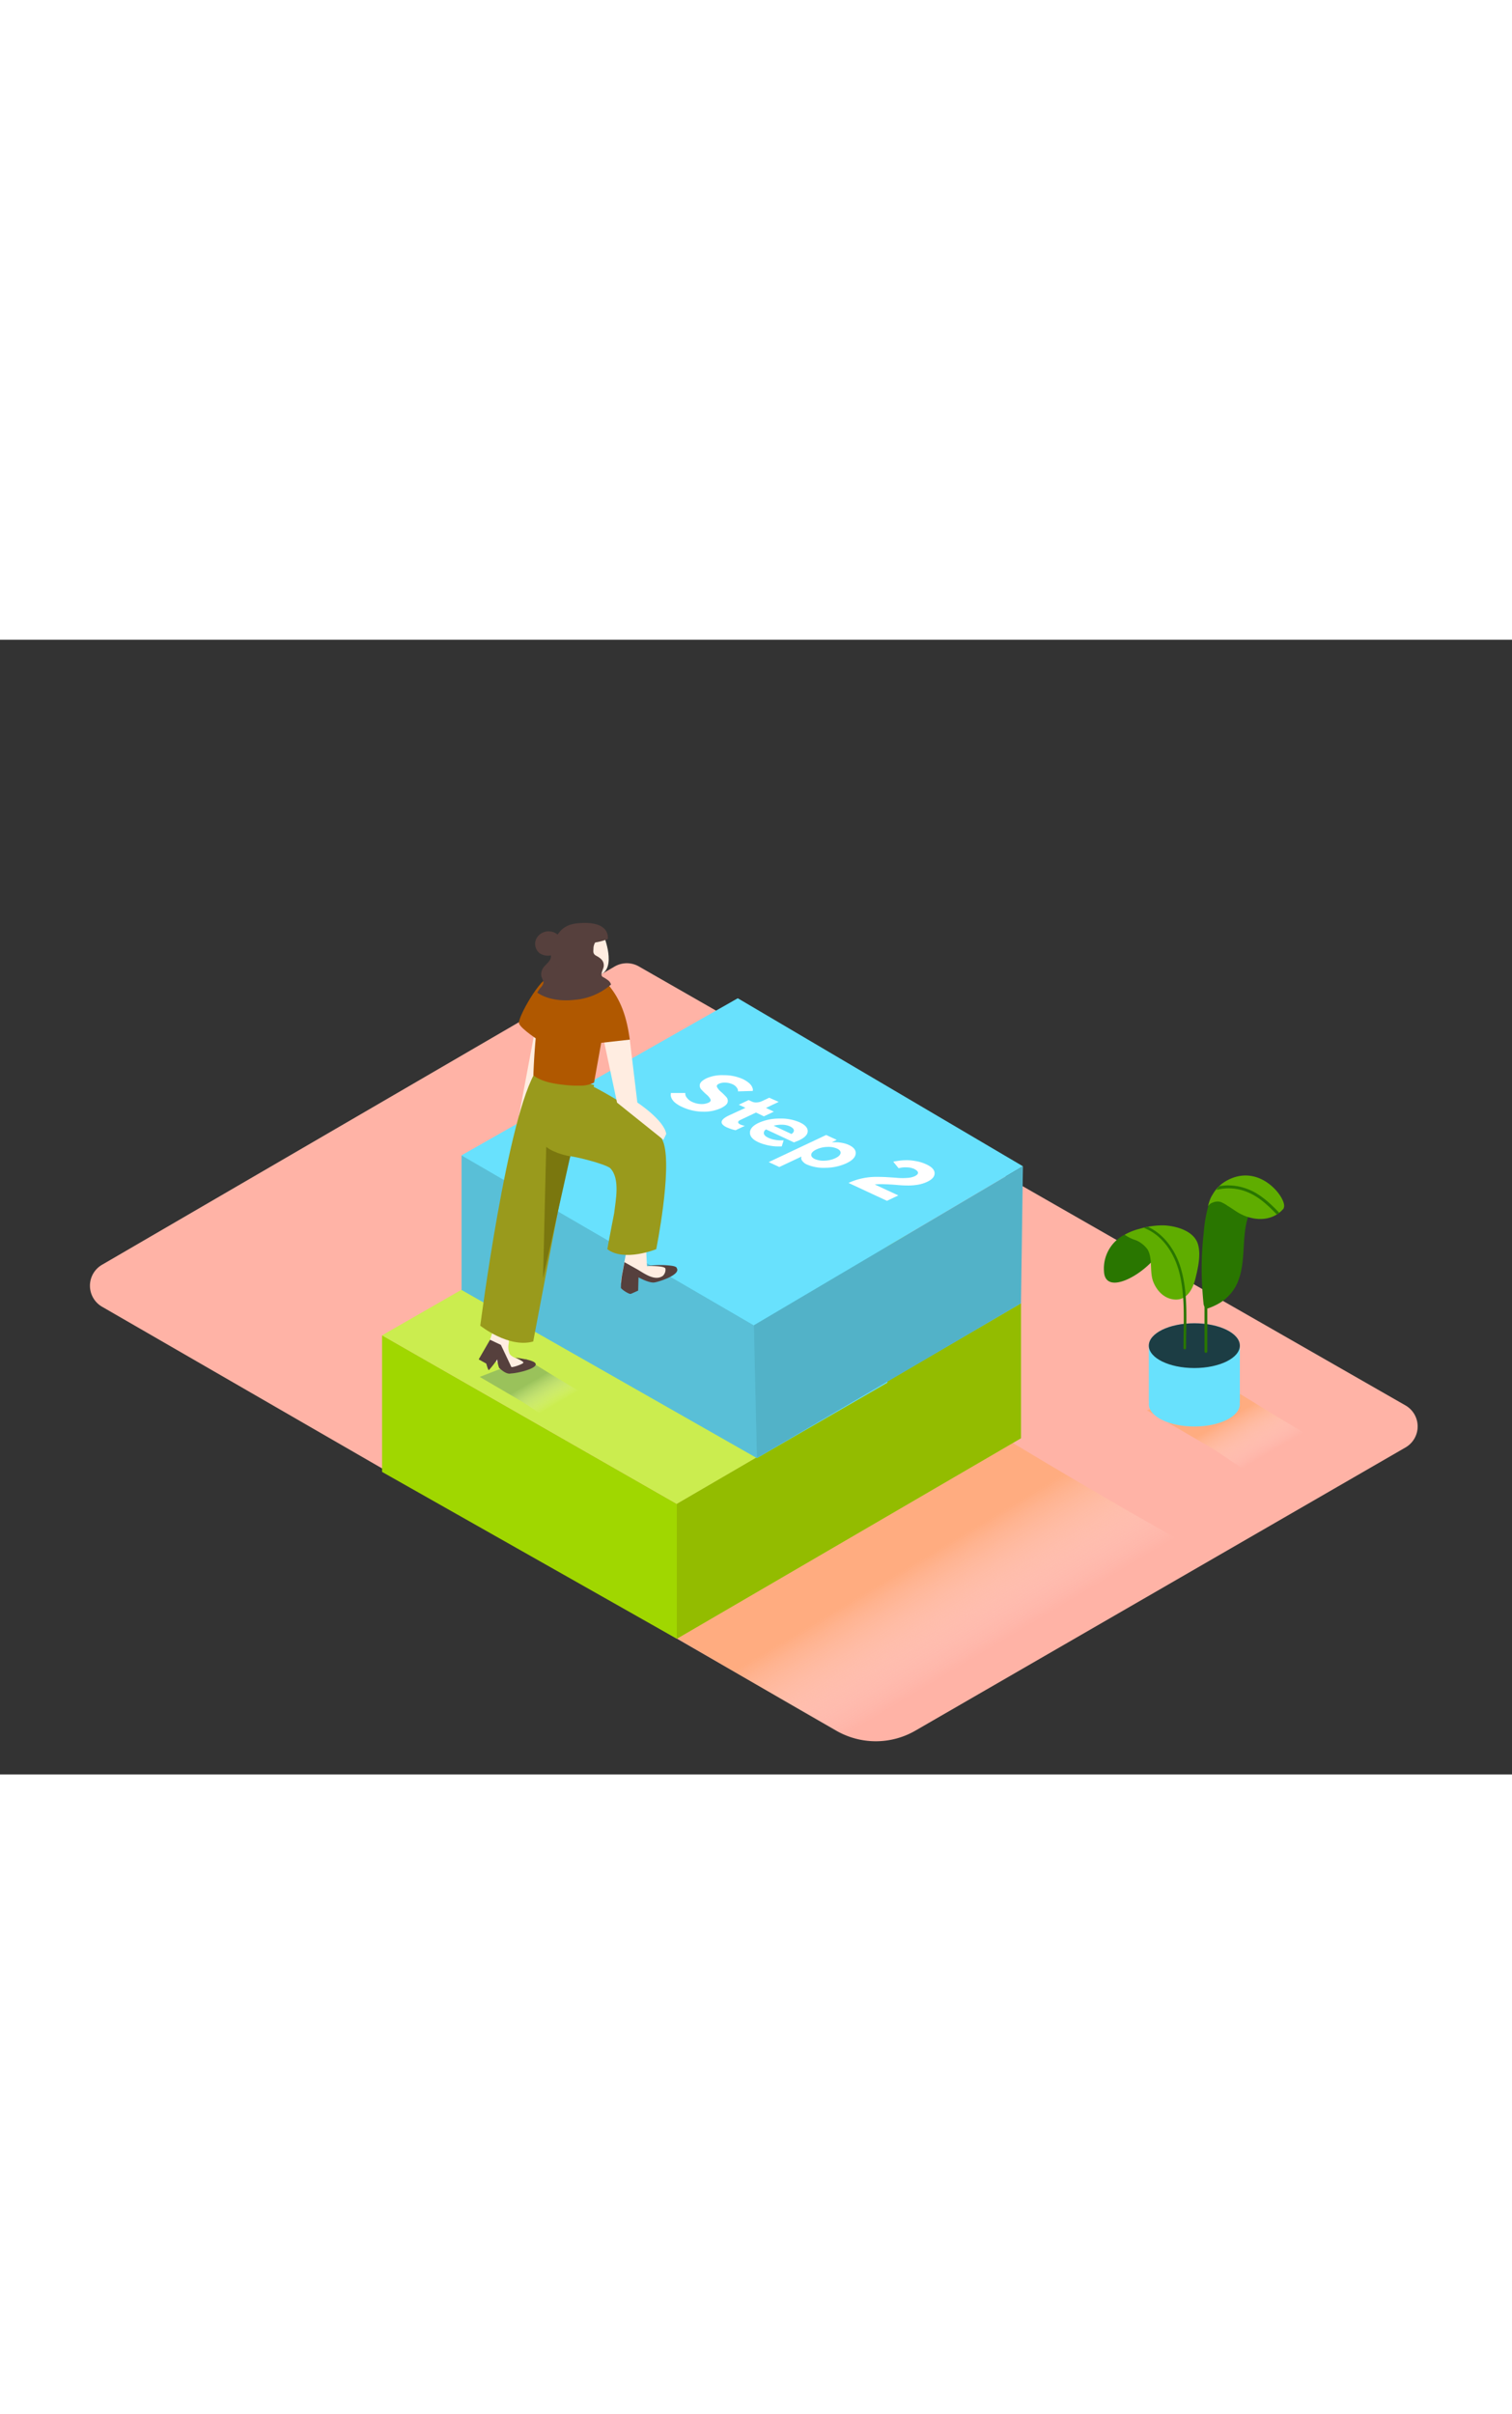 <svg xmlns="http://www.w3.org/2000/svg" xmlns:xlink="http://www.w3.org/1999/xlink" viewBox="0 0 400 300" data-imageid="step-2-isometric" imageName="Step 2" class="illustrations_image" style="width: 188px;"><rect x="0" y="0" width="400" height="300" fill="#333333" stroke="none"/><defs><linearGradient id="linear-gradient" x1="257.08" y1="269.65" x2="241.68" y2="243.84" gradientUnits="userSpaceOnUse"><stop offset="0" stop-color="#fff" stop-opacity="0"/><stop offset="0.99" stop-color="#ffa86a"/></linearGradient><linearGradient id="linear-gradient-2" x1="144.69" y1="203.56" x2="140.39" y2="196.18" gradientUnits="userSpaceOnUse"><stop offset="0" stop-color="#fff" stop-opacity="0"/><stop offset="0.99" stop-color="#7daa63"/></linearGradient><linearGradient id="linear-gradient-3" x1="331.59" y1="217.48" x2="324.76" y2="205.77" xlink:href="#linear-gradient"/></defs><title>151-160</title><g style="isolation:isolate"><g id="Layer_2" data-name="Layer 2"><path d="M27,165.24,162.62,86.38a6.41,6.41,0,0,1,6.41,0L371.82,202.43a6.41,6.41,0,0,1,0,11.12L242.16,288.42a20.93,20.93,0,0,1-20.93,0L27,176.34A6.41,6.41,0,0,1,27,165.24Z" fill="#ffb3a6"/><path d="M235.45,295.82c35.88-23.7,56.62-26,90-50.55-21.15-11-57.08-32.47-70.13-40.63l-88.95,51.95,67.39,39.25Z" opacity="0.63" fill="url(#linear-gradient)" style="mix-blend-mode:multiply"/><polygon points="101.08 220.01 179.05 264.12 270.1 211.1 270.1 175.45 179.05 228.47 101.08 183.9 101.08 220.01" fill="#a0d700"/><polygon points="101.08 183.9 193.87 130.67 270.1 175.45 179.05 228.47 101.08 183.9" fill="#cbed4f"/><polygon points="179.05 228.47 179.05 264.12 270.1 211.1 270.1 175.45 179.05 228.47" fill="#93bc00"/><polyline points="122.11 136.3 122.11 171.91 200.23 216.36 234.76 196.42 234.76 160.37" fill="#68e1fd" class="target-color"/><polygon points="199.43 181.24 200.23 216.36 270.1 175.45 270.61 139.2 199.43 181.24" fill="#68e1fd" class="target-color"/><polyline points="122.11 136.3 122.11 171.91 200.23 216.36 200.23 216.36 199.43 181.24" opacity="0.15"/><polygon points="199.43 181.24 270.61 139.2 195.18 94.78 122.11 136.3 199.43 181.24" fill="#68e1fd" class="target-color"/><polygon points="199.43 181.24 200.23 216.36 270.1 175.45 270.61 139.2 199.43 181.24" opacity="0.21"/><path d="M206,122.18l-3.36,1.59,2.07,1L202.09,126,200,125l-4.22,2c-.33.16-.5.35-.5.56s.18.41.55.58a4.1,4.1,0,0,0,.59.22,4,4,0,0,0,.51.13l.17,0-2.5,1.18a9.35,9.35,0,0,1-2.14-.69l-.06,0q-3.21-1.49.47-3.23l4.33-2-1.76-.82,2.61-1.23.93.43a2.58,2.58,0,0,0,1.21.19,3.44,3.44,0,0,0,1.35-.32l1.95-.92Z" fill="#fff"/><path d="M211.33,132.38l-1.29.51-7.37-3.43a1.08,1.08,0,0,0-.59,1.1c.08.41.48.79,1.22,1.13a6.83,6.83,0,0,0,1.79.53,8.59,8.59,0,0,0,1.6.14l.62,0-.5,1.59h-.38l-1,0c-.49,0-1-.08-1.45-.14a13.23,13.23,0,0,1-1.65-.36,10.78,10.78,0,0,1-1.73-.62c-1.49-.69-2.22-1.54-2.2-2.54s.8-1.86,2.33-2.58a13.16,13.16,0,0,1,5.47-1.12,12.31,12.31,0,0,1,5.37,1c1.45.67,2.16,1.48,2.11,2.4S212.84,131.66,211.33,132.38Zm-6.61-3.88,4.67,2.17c.46-.32.67-.66.63-1s-.37-.68-1-1a5.16,5.16,0,0,0-2.06-.45,7.93,7.93,0,0,0-2.29.26" fill="#fff"/><path d="M196.4,116.1a7.6,7.6,0,0,1,1.51.9,3.73,3.73,0,0,1,.86.87,3,3,0,0,1,.34.72.94.94,0,0,1,.05.51l0,.19-3.93.11c0-.09,0-.2,0-.33a1.74,1.74,0,0,0-.35-.7,2.57,2.57,0,0,0-1.07-.84,4.8,4.8,0,0,0-1.92-.44,3.73,3.73,0,0,0-1.69.29c-.51.24-.67.55-.49.92a4.09,4.09,0,0,0,1,1.19,16.34,16.34,0,0,1,1.36,1.33,1.49,1.49,0,0,1,.41,1.5c-.16.54-.73,1-1.74,1.51a10.88,10.88,0,0,1-4.9.94,13.22,13.22,0,0,1-5.38-1.25,8.18,8.18,0,0,1-1.7-1,3.88,3.88,0,0,1-.94-1,3.18,3.18,0,0,1-.35-.85,1.29,1.29,0,0,1,0-.6l0-.24,3.83,0a3,3,0,0,0,0,.39,1.9,1.9,0,0,0,.43.88,3.39,3.39,0,0,0,1.4,1.09,5.89,5.89,0,0,0,2.31.56,4.45,4.45,0,0,0,2-.36c.51-.24.67-.55.5-.92a4.05,4.05,0,0,0-1-1.2,14.24,14.24,0,0,1-1.37-1.33,1.48,1.48,0,0,1-.39-1.49c.16-.54.73-1,1.73-1.51a10.27,10.27,0,0,1,4.56-.82A12.07,12.07,0,0,1,196.4,116.1Z" fill="#fff"/><path d="M245,138.67q2.22,1,2.25,2.36t-2,2.3a9.39,9.39,0,0,1-2.57.77,15,15,0,0,1-2.86.18c-1,0-1.89-.08-2.8-.16s-1.88-.13-2.91-.17a17.92,17.92,0,0,0-2.69.07l6.23,2.89-3,1.43-10.17-4.73a16.32,16.32,0,0,1,3.54-1.19,17.66,17.66,0,0,1,3.43-.41c1,0,2.1,0,3.18.07s2,.12,2.88.2a16,16,0,0,0,2.46,0,5.42,5.42,0,0,0,2-.44c.6-.29.9-.6.89-.93s-.34-.65-1-1a4.79,4.79,0,0,0-1.83-.41,7.27,7.27,0,0,0-1.68.08l-.62.14L236.31,138l.53-.13c.22,0,.67-.11,1.36-.18a16.06,16.06,0,0,1,2-.09,14.12,14.12,0,0,1,2.32.28A10.49,10.49,0,0,1,245,138.67Z" fill="#fff"/><path d="M226.37,135.89q-.15,1.44-2.47,2.53a13.33,13.33,0,0,1-5.38,1.18,11.25,11.25,0,0,1-5-.84,3.08,3.08,0,0,1-1.25-.94,1.26,1.26,0,0,1-.32-.85l.08-.33-5.86,2.76-2.8-1.3,15.19-7.17,2.8,1.3-1.31.62.28,0H221c.36,0,.72,0,1.07.06a9.38,9.38,0,0,1,1.21.22,6.45,6.45,0,0,1,1.24.42Q226.52,134.46,226.37,135.89Zm-8.21,1.83a7.11,7.11,0,0,0,2.83-.66c.86-.4,1.31-.85,1.38-1.33s-.25-.88-.95-1.21a5.71,5.71,0,0,0-2.59-.43,7.11,7.11,0,0,0-2.83.66c-.85.4-1.32.85-1.38,1.33s.25.89.94,1.21a5.66,5.66,0,0,0,2.59.43" fill="#fff"/><path d="M144.49,205.66c5.88-3.88,5.23-1.89,10.7-5.91-3.46-1.81-13.85-8.3-16-9.63l-12.28,4.77,11,6.43C138.06,201.33,144.4,205.67,144.49,205.66Z" opacity="0.63" fill="url(#linear-gradient-2)" style="mix-blend-mode:multiply"/><polyline points="142.11 100.08 137.28 125.88 151.45 109.66" fill="#ffede1"/><path d="M177.37,165.69c-1.17-.36-6.2-.08-6.2-.08s-.28-4.11-.16-4.3l-5.19-.18s-1.43,7.43-1.54,8.42c-.19,1.82,2,2.62,2.5,2.6a8.9,8.9,0,0,0,1.08-.32,15,15,0,0,1,0-2.87c.07-.43.19-.73.63-.85.79-.21,2.16.35,2.92.58s1.79.58,2.69.84c2.14-.86,4-1.71,4.15-2.11C178.72,166.43,179.16,166.24,177.37,165.69Z" fill="#ffede1"/><path d="M179.06,166.18,179,166c-.35-.42-1.39-.5-1.88-.56a24.45,24.45,0,0,0-5.91.14s4.74-.15,4.83.71a2.23,2.23,0,0,1-.68,1.88c-2.14,1.53-5-.7-6.79-1.72l-3.37-1.89-.53,2.85a21.42,21.42,0,0,0-.41,3.95c.2.43,2.18,1.75,2.64,1.57s1.93-.86,1.93-.86l.09-3.5s2.79,1.57,4.2,1.35C174.14,169.8,180.1,167.94,179.06,166.18Z" fill="#56403d"/><path d="M137.24,190.28c-.77-.36-1.92-.7-2.41-1.47a4.71,4.71,0,0,1-.24-2.79q.1-1.33.27-2.65a.44.44,0,0,1-.13-.34,16,16,0,0,1,.24-2.15l-3.59-.73s-2.26,6-2.23,6.74,3,5.78,4.7,6.28,6.75-.52,7.22-1.14l0-.06C139.81,191.43,138.52,190.88,137.24,190.28Z" fill="#ffede1"/><path d="M132.5,187.33s1.27,6.12,1.92,6.58,8.17-1.1,7.23-2.6c-.6-1-5-1.41-5.37-1.56,0,0,2.23,1,2.19,1.37s-3.09,1.41-3.21,1.12-2.75-5.81-2.75-5.81l-2.87-1.36-3,5.19,2,1.11s.46,1.72.68,1.74a24.2,24.2,0,0,0,2.23-2.86,8.09,8.09,0,0,0,.49,2.24c.27.24,2.48,2.49,3.75,1.08l-1.8-2.5" fill="#56403d"/><path d="M153.27,130.23c2.32-7.59,2.38-6.24,3.9-12.5l-15.18-4c-7.74,11.6-14.93,67.62-14.93,67.62s7.49,6,14,4.18c0,0,8.77-46.21,8.79-46.26C151.09,136.14,151.14,135.54,153.27,130.23Z" fill="#999a1c"/><path d="M175.59,133.14c-2.2-7.18-20.62-16-20.62-16l-6.42,19.44c.32-1,11.83,2,12.92,3.16,2.63,2.79,1.4,8.46,1,11.9,0,0-1.1,5.55-1.8,9.48,4.46,3.44,12.94,0,12.94,0S177.79,140.32,175.59,133.14Z" fill="#999a1c"/><path d="M150.86,136.57s-4.09-.65-6.36-2.51l-.83,34.72Z" fill="#7a770e"/><path d="M166.61,105.72l2,16.63s7.12,4.67,7.64,8.31l-.74,1.55-12.27-9.83-3.83-18" fill="#ffede1"/><path d="M166.61,105.72c-.76-5.65-2.28-10.86-6.34-15.21a14.55,14.55,0,0,0-2.88-2.2L155.13,107Z" fill="#b05800"/><path d="M145.63,89.06c-2.64,0-8.71,10.9-8.33,12.34s5.71,4.84,5.71,4.84" fill="#b05800"/><path d="M160,91.44h-.59c-3.05,0-6.42-4.14-6.42-4.14s-1.1-9.5-6.51-1.85c-4,5.72-5.1,21.9-5.38,29.73,2.17,1.6,5,2.14,7.64,2.44a32.44,32.44,0,0,0,5.29.26,7.85,7.85,0,0,0,3.13-.8l2.27-12.65A128.21,128.21,0,0,1,160,91.44Z" fill="#b05800"/><path d="M159.8,78.44s3.33,8.31-.95,10.1-7.11-2.18-7.36-3.16S152,77.09,159.8,78.44Z" fill="#ffede1"/><path d="M160.23,77.29a8.58,8.58,0,0,0-7-1.7,10.41,10.41,0,0,0-5.76,2.33,3.52,3.52,0,0,0-1.72-.78,3.66,3.66,0,0,0-3.87,1.9,3.17,3.17,0,0,0,.87,3.83,4,4,0,0,0,3,.57c0,.06,0,.12,0,.19,0,1.5-1.5,2.12-2.17,3.32a3,3,0,0,0-.4,1.83c.08.64.66,1.37.58,2A3,3,0,0,1,143,92a6.62,6.62,0,0,0-.85,1.31c2.8,1.89,6.5,2.25,9.78,1.9a16.69,16.69,0,0,0,9.72-4.06,2.47,2.47,0,0,0-.54-.92,9.23,9.23,0,0,0-1.67-1.1c-.83-.59.23-2,.28-2.87.09-1.43-.89-2.12-2-2.72-.81-.43-.8-1-.72-1.83a3.28,3.28,0,0,1,.61-1.93,1.11,1.11,0,0,0,.75-.08,6.09,6.09,0,0,1,1.47-.48,1,1,0,0,0,.73-1.19A.83.83,0,0,0,160.23,77.29Z" fill="#56403d"/><path d="M156.79,80.13a16,16,0,0,0,4-1c0-.13.89-5-8-4.17S147,86.68,147,86.68" fill="#56403d"/><path d="M331.27,220.82c9.33-6.16,8.3-3,17-9.37-5.5-2.86-22-13.16-25.37-15.28l-19.48,7.57,17.52,10.2C321.06,213.94,331.12,220.82,331.27,220.82Z" opacity="0.63" fill="url(#linear-gradient-3)" style="mix-blend-mode:multiply"/><polyline points="303.92 186.63 303.92 201.51 328 201.51 328 186.63" fill="#68e1fd" class="target-color"/><ellipse cx="315.96" cy="186.63" rx="12.04" ry="5.92" fill="#68e1fd" class="target-color"/><ellipse cx="315.96" cy="186.63" rx="12.04" ry="5.92" opacity="0.73"/><ellipse cx="315.96" cy="202.09" rx="12.04" ry="5.92" fill="#68e1fd" class="target-color"/><path d="M329.44,152c-2.54-1-6.06-4.5-9.13-4.39a36,36,0,0,0-1.86,9.13,82.89,82.89,0,0,0-.35,15.25q.11,1.7.28,3.39a2.7,2.7,0,0,0,.27,1q0,5.89,0,11.78a.37.37,0,0,0,.75,0q0-5.67,0-11.33a16.7,16.7,0,0,0,3.45-1.59,11.73,11.73,0,0,0,4.85-6.09c1.94-5.41.72-11.45,2.56-16.8C330,152.24,329.71,152.14,329.44,152Z" fill="#297600"/><path d="M324.23,143.17a9.43,9.43,0,0,0-3.44,3.52,5.9,5.9,0,0,0-.54,1l-.1.23h0a15.74,15.74,0,0,0-.58,1.87,2.33,2.33,0,0,1,1.28-1,3.18,3.18,0,0,1,2-.18,8.42,8.42,0,0,1,1.84,1c.86.52,1.69,1.1,2.53,1.64,4,2.53,9.3,2.79,12.38-.9,0-.15.08-.29.1-.44C340.17,147.39,333.05,138,324.23,143.17Z" fill="#5fad00"/><path d="M337.85,151.93l.5-.33a.34.34,0,0,0-.1-.29c-2.41-2.48-5-4.9-8.3-6.12a14.21,14.21,0,0,0-7.41-.73c-.27.31-.51.64-.75,1a12.87,12.87,0,0,1,8.52.71c2.91,1.24,5.23,3.47,7.41,5.71A.36.36,0,0,0,337.85,151.93Z" fill="#297600"/><path d="M297.44,157.32a10.05,10.05,0,0,0-5.38,9.64c.28,7.1,12,.17,15.1-5.83s3.59,2.56,3.59,2.56" fill="#297600"/><path d="M308,154.83a21.19,21.19,0,0,0-6.49.9,15.76,15.76,0,0,0-4,1.58,13,13,0,0,0,2.34,1.24,7.11,7.11,0,0,1,3.78,2.71,5.4,5.4,0,0,1,.45,1.07c.71,2.34.1,5.17,1.06,7.52s2.92,4.42,5.69,4.59c3.3.2,4.81-3,5.46-5.71s1.54-6.48.5-9.3C315.5,156.17,311.09,155,308,154.83Z" fill="#5fad00"/><path d="M312.31,165.92c-1.38-4.49-4.32-8.72-8.61-10.7h-.16l-.2.06-.78.2c5,1.86,8.14,6.79,9.43,11.83,1.64,6.45,1.09,13.43,1.1,20a.35.35,0,0,0,.69,0C313.76,180.3,314.42,172.74,312.31,165.92Z" fill="#297600"/></g></g></svg>